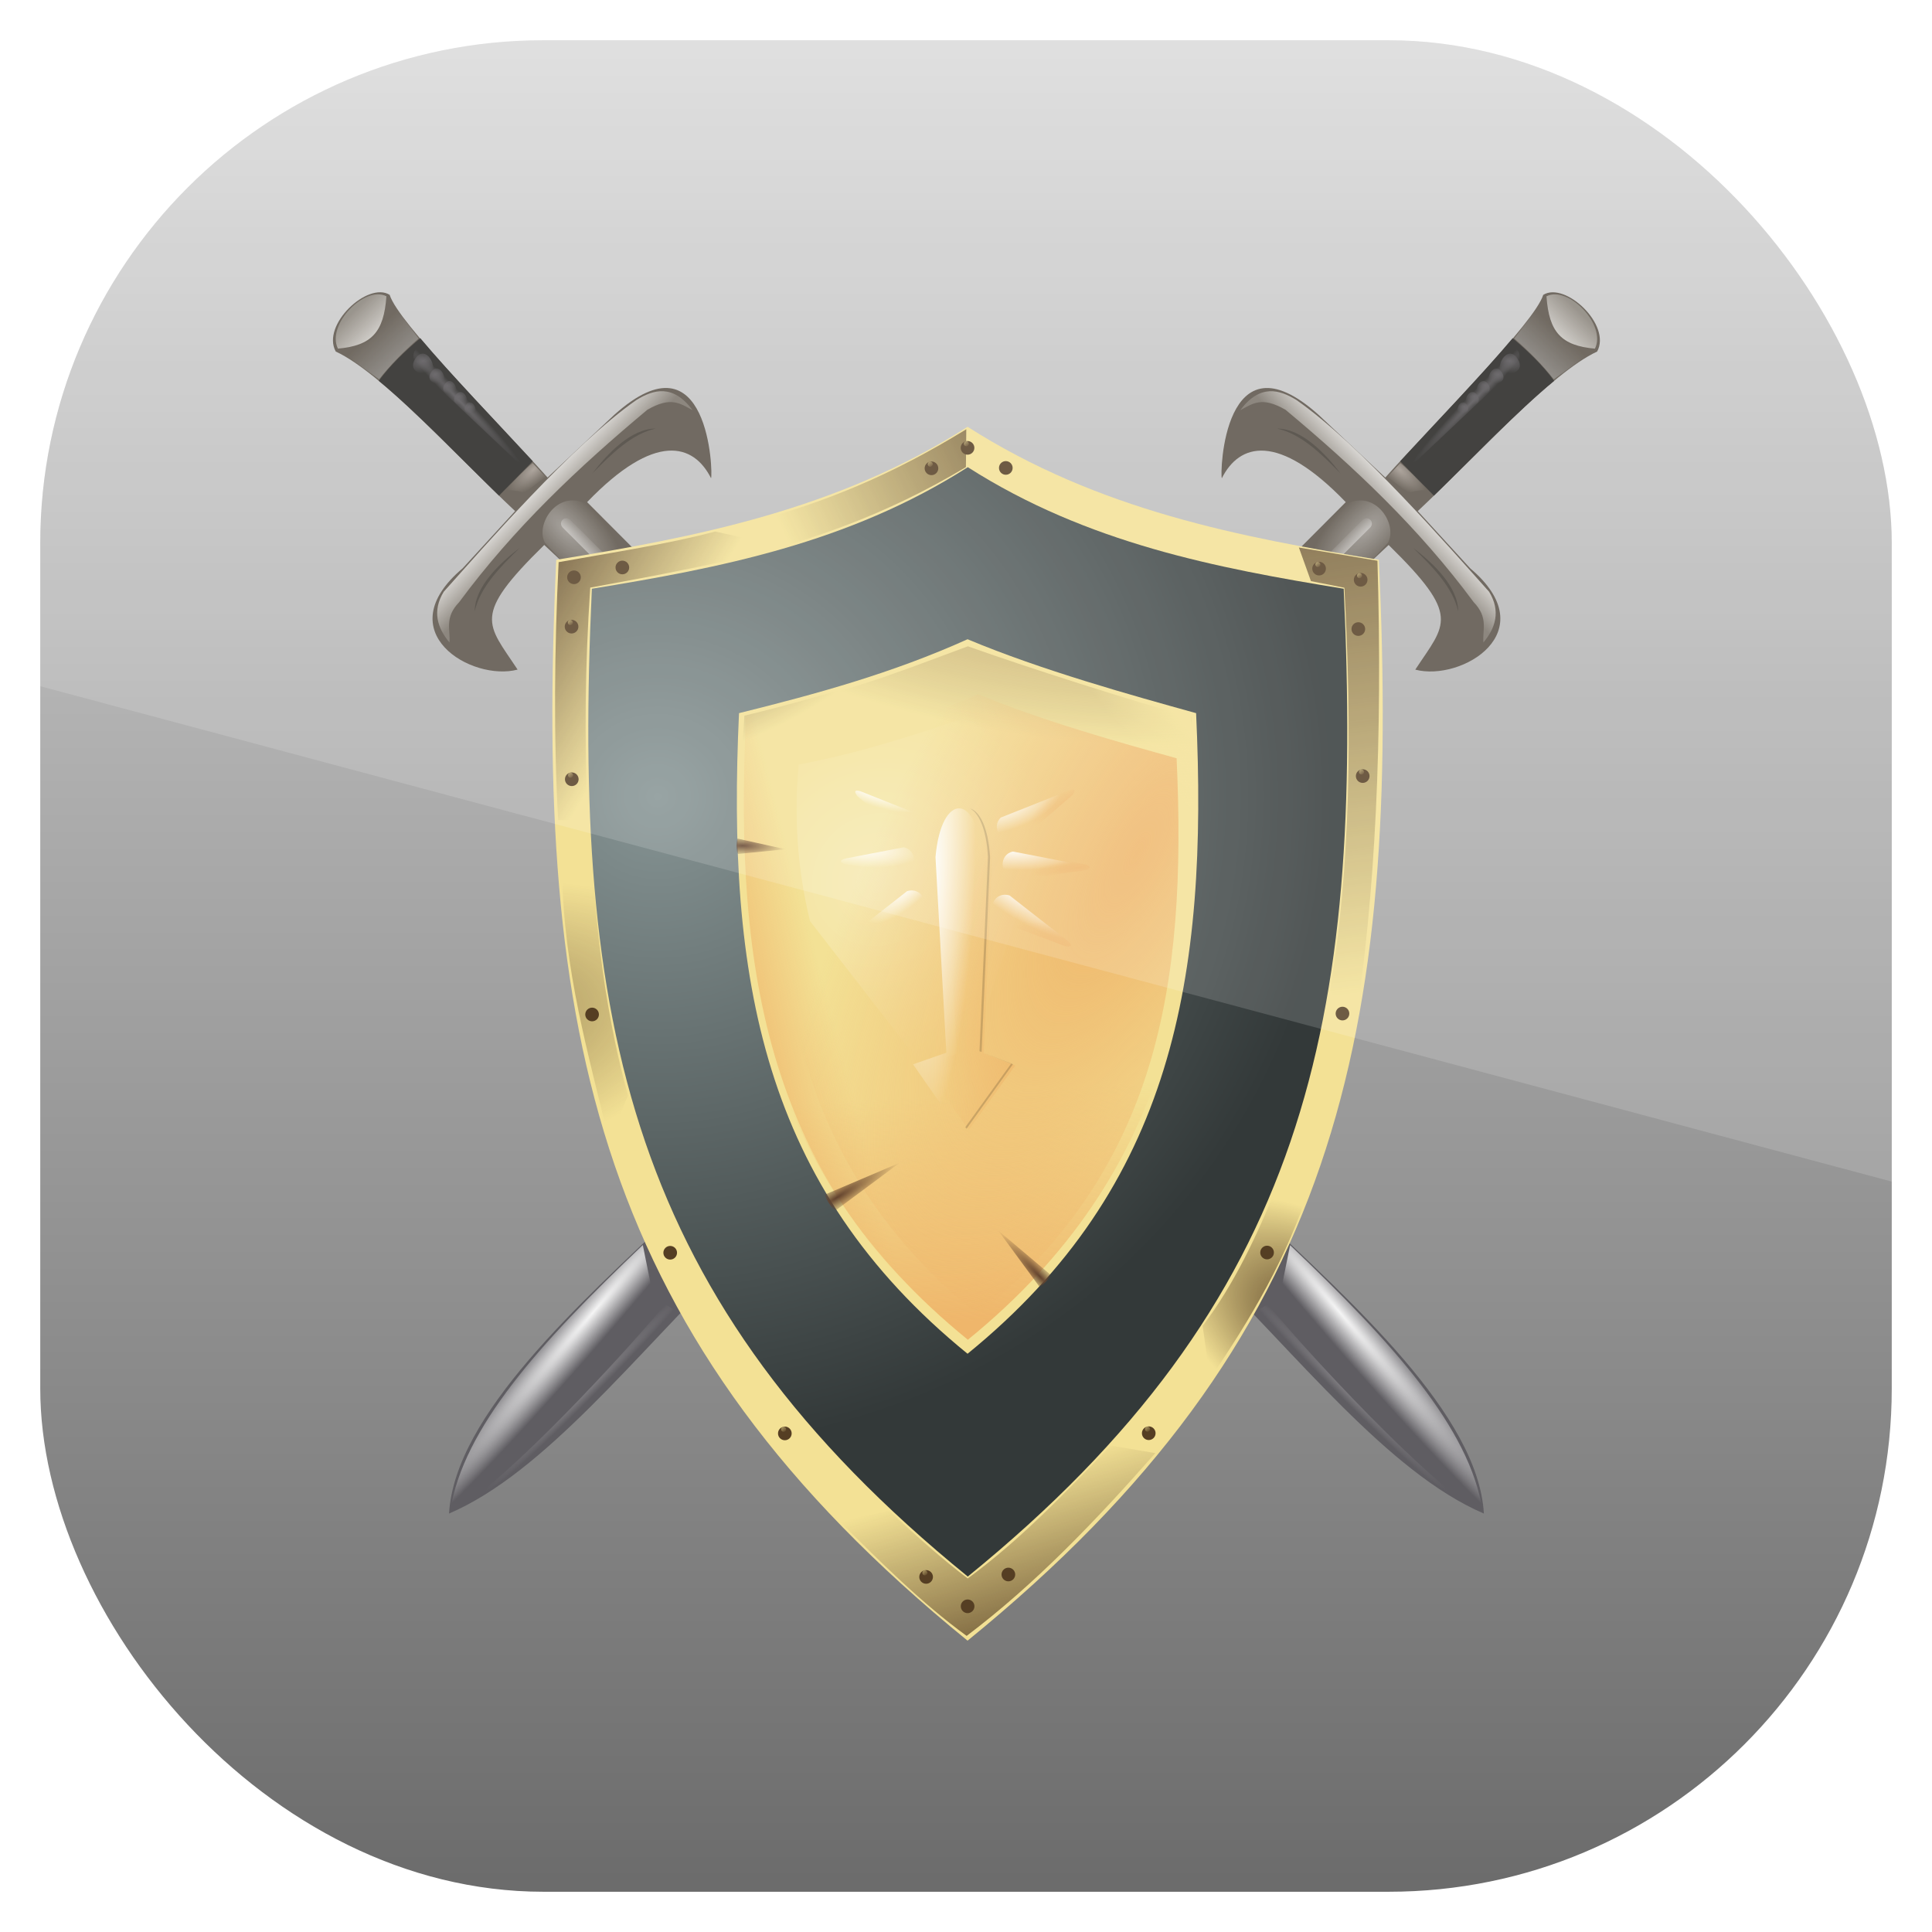 <?xml version="1.0" encoding="UTF-8" standalone="no"?>
<!-- Created with Inkscape (http://www.inkscape.org/) -->

<svg
   xmlns:dc="http://purl.org/dc/elements/1.1/"
   xmlns:cc="http://creativecommons.org/ns#"
   xmlns:rdf="http://www.w3.org/1999/02/22-rdf-syntax-ns#"
   xmlns:svg="http://www.w3.org/2000/svg"
   xmlns="http://www.w3.org/2000/svg"
   xmlns:xlink="http://www.w3.org/1999/xlink"
   xmlns:sodipodi="http://sodipodi.sourceforge.net/DTD/sodipodi-0.dtd"
   xmlns:inkscape="http://www.inkscape.org/namespaces/inkscape"
   id="svg11037"
   height="96"
   width="96"
   version="1.1"
   inkscape:version="0.48.5 r10040"
   sodipodi:docname="wesnoth-1.8.svg">
  <sodipodi:namedview
     pagecolor="#ffffff"
     bordercolor="#666666"
     borderopacity="1"
     objecttolerance="10"
     gridtolerance="10"
     guidetolerance="10"
     inkscape:pageopacity="0"
     inkscape:pageshadow="2"
     inkscape:window-width="640"
     inkscape:window-height="480"
     id="namedview71916" />
  <defs
     id="defs11039">
    <clipPath
       id="clipPath3009"
       clipPathUnits="userSpaceOnUse">
      <path
         id="path3011"
         style="opacity:.15;fill:#fff"
         d="m-2 956.36h-96v33.562l96 25.687v-59.25z" />
    </clipPath>
    <linearGradient
       id="linearGradient3479"
       y2="5.988"
       gradientUnits="userSpaceOnUse"
       y1="90"
       gradientTransform="matrix(1.143 0 0 1.143 -6.857 949.51)"
       x2="48"
       x1="48">
      <stop
         id="stop3690"
         style="stop-color:#696969"
         offset="0" />
      <stop
         id="stop3692"
         style="stop-color:#dcdcdc"
         offset="1" />
    </linearGradient>
    <clipPath
       id="clipPath3018"
       clipPathUnits="userSpaceOnUse">
      <rect
         id="rect3020"
         style="opacity:.6"
         rx="25"
         ry="25"
         height="92"
         width="92"
         y="958.36"
         x="2" />
    </clipPath>
    <radialGradient
       id="radialGradient3977"
       xlink:href="#linearGradient22947"
       gradientUnits="userSpaceOnUse"
       cy="458.35"
       cx="-494.94"
       gradientTransform="matrix(-1.155 1.155 .509 .509 -650.58 382.44)"
       r="6.133" />
    <linearGradient
       id="linearGradient22947">
      <stop
         id="stop22949"
         style="stop-color:#fff"
         offset="0" />
      <stop
         id="stop22951"
         style="stop-color:#fff;stop-opacity:0"
         offset="1" />
    </linearGradient>
    <linearGradient
       id="linearGradient3979"
       y2="459.76"
       xlink:href="#linearGradient22947"
       gradientUnits="userSpaceOnUse"
       x2="-491.04"
       gradientTransform="matrix(-1 0 0 1 -340.49 -414.36)"
       y1="463.23"
       x1="-494.18" />
    <linearGradient
       id="linearGradient3981"
       y2="429.21"
       xlink:href="#linearGradient22800"
       gradientUnits="userSpaceOnUse"
       x2="-522.72"
       gradientTransform="matrix(-1 0 0 1 -339.81 -413.65)"
       y1="434.79"
       x1="-517.19" />
    <linearGradient
       id="linearGradient22800">
      <stop
         id="stop22802"
         style="stop-color:#fff"
         offset="0" />
      <stop
         id="stop22804"
         style="stop-color:#f7f5ef;stop-opacity:0.3"
         offset="1" />
    </linearGradient>
    <linearGradient
       id="linearGradient3983"
       y2="456.89"
       xlink:href="#linearGradient22819"
       gradientUnits="userSpaceOnUse"
       x2="-495.95"
       gradientTransform="matrix(-1 0 0 1 -340.49 -414.36)"
       y1="452.21"
       x1="-500.72" />
    <linearGradient
       id="linearGradient22819">
      <stop
         id="stop22821"
         style="stop-color:#fff"
         offset="0" />
      <stop
         id="stop22823"
         style="stop-color:#f7f5ef;stop-opacity:.208"
         offset="1" />
    </linearGradient>
    <radialGradient
       id="radialGradient3985"
       xlink:href="#linearGradient23011"
       gradientUnits="userSpaceOnUse"
       cy="434.55"
       cx="-513.66"
       gradientTransform="matrix(-.294 1.468 2.301 .462 -977.67 575.07)"
       r="1.079" />
    <linearGradient
       id="linearGradient23011">
      <stop
         id="stop23013"
         style="stop-color:#545154"
         offset="0" />
      <stop
         id="stop23015"
         style="stop-color:#545154;stop-opacity:0"
         offset="1" />
    </linearGradient>
    <radialGradient
       id="radialGradient3987"
       xlink:href="#linearGradient23011"
       gradientUnits="userSpaceOnUse"
       cy="434.55"
       cx="-513.66"
       gradientTransform="matrix(-.219 1.093 1.714 .344 -685.62 435.51)"
       r="1.079" />
    <radialGradient
       id="radialGradient3989"
       xlink:href="#linearGradient23011"
       gradientUnits="userSpaceOnUse"
       cy="434.55"
       cx="-513.66"
       gradientTransform="matrix(-.193 .96 1.505 .302 -583.04 386.95)"
       r="1.079" />
    <radialGradient
       id="radialGradient3991"
       xlink:href="#linearGradient23011"
       gradientUnits="userSpaceOnUse"
       cy="434.55"
       cx="-513.66"
       gradientTransform="matrix(-.193 .96 1.505 .302 -584.49 388.41)"
       r="1.079" />
    <radialGradient
       id="radialGradient3993"
       xlink:href="#linearGradient23011"
       gradientUnits="userSpaceOnUse"
       cy="434.55"
       cx="-513.66"
       gradientTransform="matrix(-.161 .803 1.259 .253 -462.5 330.43)"
       r="1.079" />
    <radialGradient
       id="radialGradient3995"
       xlink:href="#linearGradient23011"
       gradientUnits="userSpaceOnUse"
       cy="443.37"
       cx="-508.46"
       gradientTransform="matrix(1.089 -1.135 -.084 -.081 759.45 -514.19)"
       r="7.446" />
    <radialGradient
       id="radialGradient3997"
       xlink:href="#linearGradient23057"
       gradientUnits="userSpaceOnUse"
       cy="452.04"
       cx="-499.97"
       gradientTransform="matrix(1.526 1.376 .587 -.651 656.26 1018.4)"
       r="2.177" />
    <linearGradient
       id="linearGradient23057">
      <stop
         id="stop23059"
         style="stop-color:#a0968d"
         offset="0" />
      <stop
         id="stop23061"
         style="stop-color:#a0968d;stop-opacity:0"
         offset="1" />
    </linearGradient>
    <linearGradient
       id="linearGradient3999"
       y2="431.43"
       xlink:href="#linearGradient23068"
       gradientUnits="userSpaceOnUse"
       x2="-519.55"
       gradientTransform="matrix(-1 0 0 1 -339.81 -413.65)"
       y1="436.25"
       x1="-515.19" />
    <linearGradient
       id="linearGradient23068">
      <stop
         id="stop23070"
         style="stop-color:#898682"
         offset="0" />
      <stop
         id="stop23072"
         style="stop-color:#898682;stop-opacity:0"
         offset="1" />
    </linearGradient>
    <radialGradient
       id="radialGradient4001"
       xlink:href="#linearGradient23335"
       gradientUnits="userSpaceOnUse"
       cy="566.19"
       cx="-501.28"
       gradientTransform="matrix(2.313 2.695 .207 -.177 1193 1599)"
       r="12.25" />
    <linearGradient
       id="linearGradient23335">
      <stop
         id="stop23337"
         style="stop-color:#f5f5f5"
         offset="0" />
      <stop
         id="stop23339"
         style="stop-color:#f5f5f5;stop-opacity:0"
         offset="1" />
    </linearGradient>
    <radialGradient
       id="radialGradient4003"
       xlink:href="#linearGradient23346"
       gradientUnits="userSpaceOnUse"
       cy="567.97"
       cx="-483.87"
       gradientTransform="matrix(1.016 1.018 .057 -.057 610.81 683.16)"
       r="13.266" />
    <linearGradient
       id="linearGradient23346">
      <stop
         id="stop23348"
         style="stop-color:#7e7c80"
         offset="0" />
      <stop
         id="stop23350"
         style="stop-color:#7e7c80;stop-opacity:0"
         offset="1" />
    </linearGradient>
    <radialGradient
       id="radialGradient4005"
       xlink:href="#linearGradient22947"
       gradientUnits="userSpaceOnUse"
       cy="458.35"
       cx="-494.94"
       gradientTransform="matrix(1.155 1.155 -.509 .509 853.14 382.44)"
       r="6.133" />
    <linearGradient
       id="linearGradient4007"
       y2="459.76"
       xlink:href="#linearGradient22947"
       gradientUnits="userSpaceOnUse"
       x2="-491.04"
       gradientTransform="translate(543.06 -414.36)"
       y1="463.23"
       x1="-494.18" />
    <radialGradient
       id="radialGradient5220"
       gradientUnits="userSpaceOnUse"
       cy="88.899"
       cx="60.352"
       gradientTransform="matrix(1.782 0 0 1.722 -47.195 -73.603)"
       r="50.282">
      <stop
         id="stop5216"
         style="stop-color:#869494"
         offset="0" />
      <stop
         id="stop5218"
         style="stop-color:#333939"
         offset="1" />
    </radialGradient>
    <linearGradient
       id="linearGradient4009"
       y2="429.21"
       xlink:href="#linearGradient22800"
       gradientUnits="userSpaceOnUse"
       x2="-522.72"
       gradientTransform="translate(542.38 -413.66)"
       y1="434.79"
       x1="-517.19" />
    <linearGradient
       id="linearGradient4011"
       y2="456.89"
       xlink:href="#linearGradient22819"
       gradientUnits="userSpaceOnUse"
       x2="-495.95"
       gradientTransform="translate(543.06 -414.36)"
       y1="452.21"
       x1="-500.72" />
    <linearGradient
       id="linearGradient4013"
       y2="471.12"
       gradientUnits="userSpaceOnUse"
       x2="-478.53"
       gradientTransform="translate(543.06 -414.36)"
       y1="458.74"
       x1="-498.86">
      <stop
         id="stop22876"
         style="stop-color:#553e23"
         offset="0" />
      <stop
         id="stop22878"
         style="stop-color:#553e23;stop-opacity:0"
         offset="1" />
    </linearGradient>
    <linearGradient
       id="linearGradient4015"
       y2="457.86"
       gradientUnits="userSpaceOnUse"
       x2="-466.5"
       gradientTransform="translate(543.06 -414.36)"
       y1="439.61"
       x1="-428.5">
      <stop
         id="stop22884"
         style="stop-color:#553e23"
         offset="0" />
      <stop
         id="stop22886"
         style="stop-color:#553e23;stop-opacity:0"
         offset="1" />
    </linearGradient>
    <linearGradient
       id="linearGradient4017"
       y2="520.09"
       gradientUnits="userSpaceOnUse"
       x2="-390.85"
       gradientTransform="translate(543.06 -414.36)"
       y1="439.83"
       x1="-400.22">
      <stop
         id="stop22892"
         style="stop-color:#553e23"
         offset="0" />
      <stop
         id="stop22894"
         style="stop-color:#553e23;stop-opacity:0"
         offset="1" />
    </linearGradient>
    <linearGradient
       id="linearGradient4019"
       y2="584.34"
       gradientUnits="userSpaceOnUse"
       x2="-439.57"
       gradientTransform="translate(543.06 -414.36)"
       y1="611.03"
       x1="-431.56">
      <stop
         id="stop22900"
         style="stop-color:#553e23"
         offset="0" />
      <stop
         id="stop22902"
         style="stop-color:#553e23;stop-opacity:0"
         offset="1" />
    </linearGradient>
    <radialGradient
       id="radialGradient4021"
       gradientUnits="userSpaceOnUse"
       cy="506.87"
       cx="-450.86"
       gradientTransform="matrix(-.164 1.217 -2.401 -.324 1257.5 748.31)"
       r="29.616">
      <stop
         id="stop23364"
         style="stop-color:#efb66b"
         offset="0" />
      <stop
         id="stop23366"
         style="stop-color:#553e23;stop-opacity:0"
         offset="1" />
    </radialGradient>
    <radialGradient
       id="radialGradient4023"
       gradientUnits="userSpaceOnUse"
       cy="564.1"
       cx="-404.69"
       gradientTransform="matrix(1.094 -1.528 2.615 1.873 -884.09 -1525)"
       r="7.16">
      <stop
         id="stop22911"
         style="stop-color:#553e23"
         offset="0" />
      <stop
         id="stop22913"
         style="stop-color:#553e23;stop-opacity:0"
         offset="1" />
    </radialGradient>
    <radialGradient
       id="radialGradient4025"
       gradientUnits="userSpaceOnUse"
       cy="521.73"
       cx="-498.91"
       gradientTransform="matrix(7.768 -1.623 .863 4.128 3460.2 -2853.5)"
       r="4.312">
      <stop
         id="stop22930"
         style="stop-color:#553e23;stop-opacity:.552"
         offset="0" />
      <stop
         id="stop22932"
         style="stop-color:#553e23;stop-opacity:0"
         offset="1" />
    </radialGradient>
    <radialGradient
       id="radialGradient4027"
       xlink:href="#linearGradient23011"
       gradientUnits="userSpaceOnUse"
       cy="434.55"
       cx="-513.66"
       gradientTransform="matrix(.294 1.468 -2.301 .462 1180.2 575.06)"
       r="1.079" />
    <radialGradient
       id="radialGradient4029"
       xlink:href="#linearGradient23011"
       gradientUnits="userSpaceOnUse"
       cy="434.55"
       cx="-513.66"
       gradientTransform="matrix(.219 1.093 -1.714 .344 888.19 435.51)"
       r="1.079" />
    <radialGradient
       id="radialGradient4031"
       xlink:href="#linearGradient23011"
       gradientUnits="userSpaceOnUse"
       cy="434.55"
       cx="-513.66"
       gradientTransform="matrix(.193 .96 -1.505 .302 785.61 386.95)"
       r="1.079" />
    <radialGradient
       id="radialGradient4033"
       xlink:href="#linearGradient23011"
       gradientUnits="userSpaceOnUse"
       cy="434.55"
       cx="-513.66"
       gradientTransform="matrix(.193 .96 -1.505 .302 787.06 388.41)"
       r="1.079" />
    <radialGradient
       id="radialGradient4035"
       xlink:href="#linearGradient23011"
       gradientUnits="userSpaceOnUse"
       cy="434.55"
       cx="-513.66"
       gradientTransform="matrix(.161 .803 -1.259 .253 665.07 330.43)"
       r="1.079" />
    <radialGradient
       id="radialGradient4037"
       xlink:href="#linearGradient23011"
       gradientUnits="userSpaceOnUse"
       cy="443.37"
       cx="-508.46"
       gradientTransform="matrix(-1.089 -1.135 .084 -.081 -556.89 -514.19)"
       r="7.446" />
    <radialGradient
       id="radialGradient4039"
       xlink:href="#linearGradient23057"
       gradientUnits="userSpaceOnUse"
       cy="452.04"
       cx="-499.97"
       gradientTransform="matrix(-1.526 1.376 -.587 -.651 -453.7 1018.4)"
       r="2.177" />
    <linearGradient
       id="linearGradient4041"
       y2="431.43"
       xlink:href="#linearGradient23068"
       gradientUnits="userSpaceOnUse"
       x2="-519.55"
       gradientTransform="translate(542.38 -413.66)"
       y1="436.25"
       x1="-515.19" />
    <linearGradient
       id="linearGradient4043"
       y2="447.13"
       xlink:href="#linearGradient23186"
       gradientUnits="userSpaceOnUse"
       x2="-438.94"
       y1="446.14"
       x1="-439.7" />
    <linearGradient
       id="linearGradient23186">
      <stop
         id="stop23188"
         style="stop-color:#f3e195"
         offset="0" />
      <stop
         id="stop23190"
         style="stop-color:#f3e195;stop-opacity:0"
         offset="1" />
    </linearGradient>
    <radialGradient
       id="radialGradient4084"
       xlink:href="#linearGradient23335"
       gradientUnits="userSpaceOnUse"
       cy="566.19"
       cx="-501.28"
       gradientTransform="matrix(-2.313 2.695 -.207 -.177 -990.44 1599)"
       r="12.25" />
    <radialGradient
       id="radialGradient4086"
       xlink:href="#linearGradient23346"
       gradientUnits="userSpaceOnUse"
       cy="567.97"
       cx="-483.87"
       gradientTransform="matrix(-1.016 1.018 -.057 -.057 -408.24 683.15)"
       r="13.266" />
    <linearGradient
       id="linearGradient4088"
       y2="487.54"
       gradientUnits="userSpaceOnUse"
       x2="-418.93"
       gradientTransform="translate(543.06 -414.36)"
       y1="483.24"
       x1="-413.75">
      <stop
         id="stop23383"
         style="stop-color:#f3e195"
         offset="0" />
      <stop
         id="stop23385"
         style="stop-color:#f3e195;stop-opacity:0"
         offset="1" />
    </linearGradient>
    <linearGradient
       id="linearGradient4090"
       y2="533.36"
       xlink:href="#linearGradient23397"
       gradientUnits="userSpaceOnUse"
       x2="-443.5"
       gradientTransform="translate(543.06 -414.36)"
       y1="563.36"
       x1="-441.59" />
    <linearGradient
       id="linearGradient23397">
      <stop
         id="stop23399"
         style="stop-color:#efb66b"
         offset="0" />
      <stop
         id="stop23401"
         style="stop-color:#efb66b;stop-opacity:0"
         offset="1" />
    </linearGradient>
    <linearGradient
       id="linearGradient4092"
       y2="521.23"
       xlink:href="#linearGradient23397"
       gradientUnits="userSpaceOnUse"
       x2="-460.15"
       gradientTransform="matrix(.974 0 0 .974 531.66 -399.37)"
       y1="524.77"
       x1="-473.76" />
    <radialGradient
       id="radialGradient4094"
       gradientUnits="userSpaceOnUse"
       cy="507.27"
       cx="-453.5"
       gradientTransform="matrix(1.653 1.492 -1.577 1.747 1639.2 -119.08)"
       r="10.888">
      <stop
         id="stop23518"
         style="stop-color:#fff"
         offset="0" />
      <stop
         id="stop23520"
         style="stop-color:#fff;stop-opacity:0"
         offset="1" />
    </radialGradient>
    <filter
       id="filter23512"
       color-interpolation-filters="sRGB"
       width="1.313"
       y="-.067"
       x="-.157"
       height="1.133">
      <feGaussianBlur
         id="feGaussianBlur23514"
         stdDeviation="1.422" />
    </filter>
    <radialGradient
       id="radialGradient4096"
       gradientUnits="userSpaceOnUse"
       cy="516.51"
       cx="-430.89"
       gradientTransform="matrix(-1.065 -.576 1.523 -2.819 -1121.7 1294.9)"
       r="26.57">
      <stop
         id="stop23588"
         style="stop-color:#efb66b"
         offset="0" />
      <stop
         id="stop23590"
         style="stop-color:#efb66b;stop-opacity:0"
         offset="1" />
    </radialGradient>
    <filter
       id="filter23582"
       color-interpolation-filters="sRGB">
      <feGaussianBlur
         id="feGaussianBlur23584"
         stdDeviation="1.899" />
    </filter>
    <radialGradient
       id="radialGradient4098"
       gradientUnits="userSpaceOnUse"
       cy="515.61"
       cx="-448.74"
       gradientTransform="matrix(-.177 5.582 -.964 -.031 514.19 2610.3)"
       r="6.077">
      <stop
         id="stop23614"
         style="stop-color:#fff"
         offset="0" />
      <stop
         id="stop23616"
         style="stop-color:#fff;stop-opacity:0"
         offset="1" />
    </radialGradient>
    <radialGradient
       id="radialGradient4100"
       xlink:href="#linearGradient22947"
       gradientUnits="userSpaceOnUse"
       cy="498.85"
       cx="-435.95"
       gradientTransform="matrix(.232 0.759 -1.754 .535 1082.4 144.61)"
       r="4.282" />
    <radialGradient
       id="radialGradient4102"
       xlink:href="#linearGradient22947"
       gradientUnits="userSpaceOnUse"
       cy="502.68"
       cx="-439.76"
       gradientTransform="matrix(-.029 .576 -2.068 -.105 1133.7 392.47)"
       r="4.847" />
    <radialGradient
       id="radialGradient4104"
       xlink:href="#linearGradient22947"
       gradientUnits="userSpaceOnUse"
       cy="508.88"
       cx="-443.24"
       gradientTransform="matrix(-.372 .552 -2.044 -1.376 982.45 1036.5)"
       r="4.731" />
    <radialGradient
       id="radialGradient4106"
       gradientUnits="userSpaceOnUse"
       cy="521.95"
       cx="-414.29"
       gradientTransform="matrix(-.071 -8.186 2.475 -.021 -1208.3 -3254.9)"
       r="6.077">
      <stop
         id="stop23664"
         style="stop-color:#efb66b"
         offset="0" />
      <stop
         id="stop23666"
         style="stop-color:#efb66b;stop-opacity:0"
         offset="1" />
    </radialGradient>
    <radialGradient
       id="radialGradient4108"
       gradientUnits="userSpaceOnUse"
       cy="493.93"
       cx="-393.68"
       gradientTransform="matrix(-.198 -.434 1.389 -.633 -648.2 221.94)"
       r="4.282">
      <stop
         id="stop23700"
         style="stop-color:#efb66b"
         offset="0" />
      <stop
         id="stop23702"
         style="stop-color:#efb66b;stop-opacity:0"
         offset="1" />
    </radialGradient>
    <radialGradient
       id="radialGradient4110"
       gradientUnits="userSpaceOnUse"
       cy="506.21"
       cx="-392.23"
       gradientTransform="matrix(-.027 -.226 1.331 -.156 -568.11 79.205)"
       r="4.847">
      <stop
         id="stop23692"
         style="stop-color:#efb66b"
         offset="0" />
      <stop
         id="stop23694"
         style="stop-color:#efb66b;stop-opacity:0"
         offset="1" />
    </radialGradient>
    <radialGradient
       id="radialGradient4112"
       gradientUnits="userSpaceOnUse"
       cy="507.41"
       cx="-399.51"
       gradientTransform="matrix(.156 -.507 1.417 .437 -542.94 -325.1)"
       r="4.731">
      <stop
         id="stop23684"
         style="stop-color:#efb66b"
         offset="0" />
      <stop
         id="stop23686"
         style="stop-color:#efb66b;stop-opacity:0"
         offset="1" />
    </radialGradient>
    <radialGradient
       id="radialGradient4114"
       xlink:href="#linearGradient22947"
       gradientUnits="userSpaceOnUse"
       cy="498.5"
       cx="-435.77"
       gradientTransform="matrix(1.58 .546 .137 -.396 708.69 514.08)"
       r="4.282" />
    <radialGradient
       id="radialGradient4116"
       xlink:href="#linearGradient22947"
       gradientUnits="userSpaceOnUse"
       cy="500.1"
       cx="-441.26"
       gradientTransform="matrix(1.641 .135 .043 -.522 789.86 406.93)"
       r="4.847" />
    <radialGradient
       id="radialGradient4118"
       xlink:href="#linearGradient22947"
       gradientUnits="userSpaceOnUse"
       cy="508.88"
       cx="-443.24"
       gradientTransform="matrix(.352 .4 1.116 -.981 -318.49 767.83)"
       r="4.731" />
    <radialGradient
       id="radialGradient4120"
       xlink:href="#linearGradient23709"
       gradientUnits="userSpaceOnUse"
       cy="530.12"
       cx="-520.44"
       gradientTransform="matrix(1.438 .031 -.387 18.024 520.18 -8982.6)"
       r="1.086" />
    <linearGradient
       id="linearGradient23709">
      <stop
         id="stop23711"
         style="stop-color:#63432e"
         offset="0" />
      <stop
         id="stop23713"
         style="stop-color:#63432e;stop-opacity:0"
         offset="1" />
    </linearGradient>
    <filter
       id="filter23829"
       color-interpolation-filters="sRGB">
      <feGaussianBlur
         id="feGaussianBlur23831"
         stdDeviation="0.073" />
    </filter>
    <filter
       id="filter23876"
       color-interpolation-filters="sRGB">
      <feGaussianBlur
         id="feGaussianBlur23878"
         stdDeviation="0.228" />
    </filter>
    <radialGradient
       id="radialGradient4130"
       gradientUnits="userSpaceOnUse"
       cy="482.49"
       cx="-481.88"
       gradientTransform="matrix(.347 .907 -2.334 .893 1360.9 69.121)"
       r="10.474">
      <stop
         id="stop23885"
         style="stop-color:#553e23"
         offset="0" />
      <stop
         id="stop23887"
         style="stop-color:#553e23;stop-opacity:0"
         offset="1" />
    </radialGradient>
  </defs>
  <g
     id="layer1"
     transform="translate(0 -956.36)">
    <rect
       id="rect2419"
       style="fill:url(#linearGradient3479)"
       clip-path="url(#clipPath3018)"
       rx="6.857"
       ry="6.857"
       height="96"
       width="96"
       y="956.36"
       x="0" />
    <g
       id="g3751"
       transform="matrix(.375 0 0 .375 10.041 966.13)">
      <g
         id="g3753">
        <path
           id="path3755"
           d="m147.94 28.911c-12.598-11.301-13.085 7.939-12.816 8.404 2.302-4.568 7.39-6.206 16.42 3.168l-7.67 7.697 6.099 4.773 7.252-6.793c9.675 9.484 7.569 10.372 3.531 16.516 6.084 1.616 17.265-4.987 7.286-13.416l-6.958-7.589c7.864-7.364 17.592-18.262 23.768-21.142 1.937-3.536-4.263-9.321-7.143-7.51-1.174 3.719-13.665 16.135-20.927 24.203l-8.842-8.311z"
           style="fill:#585046" />
        <path
           id="path3757"
           d="m151.77 40.65-6.578 6.19 7.149 4.196 4.791-5.164c1.32-2.371-1.542-7.001-5.362-5.222z"
           style="opacity:.369;fill:url(#radialGradient3977)" />
        <path
           id="path3759"
           d="m140.22 135-7.625 6.25c12.328 11.966 24.567 27.826 37.25 33.25-0.774-13.167-17.533-27.958-29.625-39.5z"
           style="fill-opacity:.941;fill:#5d5b60" />
        <path
           id="path3761"
           d="m153.8 42.81-5.045 5.045 1.009 1.009 5.045-5.045c0.591-0.71-0.275-1.581-1.009-1.009z"
           style="fill:url(#linearGradient3979)" />
        <path
           id="path3763"
           d="m173.66 18.753c2.016 1.719 3.938 3.524 5.5 5.656-4.933 4.066-10.701 10.14-15.938 15.219l-4.469-4.562c4.84-5.248 10.927-11.58 14.906-16.312z"
           style="fill:#22211f" />
        <path
           id="path3765"
           d="m178.14 13.209c0.338 4.8 1.989 6.533 6.422 6.938 1.577-3.174-3.581-8.422-6.422-6.938z"
           style="fill:url(#linearGradient3981)" />
        <path
           id="path3767"
           d="m145.02 26.96c-2.282-1.408-4.85-2.155-7.46 1.345 1.614-0.846 2.811-1.903 6.007-0.054 9.083 7.586 17.646 15.634 24.938 25.5 1.956 2.033 1.144 3.603 1.276 5.332 1.596-1.905 2.327-4.154 0.758-6.725-5.234-5.823-16.984-19.436-25.52-25.398z"
           style="fill:url(#linearGradient3983)" />
        <path
           id="path3769"
           d="m142.46 30.736c3.237 0.004 6.362 3.272 8.393 5.946-2.641-2.701-5.258-5.242-8.393-5.946z"
           style="opacity:.252" />
        <path
           id="path3771"
           d="m166.44 54.954c-0.004-3.237-3.272-6.362-5.946-8.393 2.701 2.641 5.242 5.258 5.946 8.393z"
           style="opacity:.252" />
        <path
           id="path3773"
           d="m174.5 21.824c-1.158-2.459-3.204 0.083-2.377 1.921 0.912-0.146 2.999-0.325 2.377-1.921z"
           style="fill:url(#radialGradient3985)" />
        <path
           id="path3775"
           d="m172.36 23.529c-0.862-1.831-2.386 0.062-1.77 1.431 0.679-0.109 2.233-0.242 1.77-1.431z"
           style="fill:url(#radialGradient3987)" />
        <path
           id="path3777"
           d="m170.55 25.093c-0.757-1.608-2.096 0.054-1.555 1.257 0.597-0.096 1.962-0.213 1.555-1.257z"
           style="fill:url(#radialGradient3989)" />
        <path
           id="path3779"
           d="m169.1 26.552c-0.757-1.608-2.096 0.054-1.555 1.257 0.597-0.096 1.962-0.213 1.555-1.257z"
           style="fill:url(#radialGradient3991)" />
        <path
           id="path3781"
           d="m167.72 27.813c-0.633-1.345-1.753 0.046-1.3 1.051 0.499-0.08 1.641-0.178 1.3-1.051z"
           style="fill:url(#radialGradient3993)" />
        <path
           id="path3783"
           d="m174.22 22.49c1.032-2.025-0.427-3.123-1.375-2.062-4.36 4.949-7.565 8.796-12.984 14.234-0.513 0.589 0.144 1.046 1.242 0.195l13.117-12.367z"
           style="fill:url(#radialGradient3995)" />
        <path
           id="path3785"
           d="m162.37 38.949c-0.737-0.952-2.985-3.201-3.602-3.646l-1.746 1.878c0.499 0.296 2.017 1.416 2.718 2.143 0.982-0.395 1.854-0.452 2.63-0.376z"
           style="fill:url(#radialGradient3997)" />
        <path
           id="path3787"
           d="m184.35 20.41c-4.897-0.782-6.001-2.485-6.298-7.093l-4.176 5.48c2.022 1.765 3.798 3.565 5.237 5.414l5.237-3.801z"
           style="fill:url(#linearGradient3999)" />
        <path
           id="path3789"
           d="m144.17 138.93-1.103 5.463 26.601 29.673c-1.74-10.87-11.66-21.96-25.5-35.13z"
           style="fill:url(#radialGradient4001)" />
        <path
           id="path3791"
           d="m141.26 146.75-1.781 1.047c8.84 8.023 19.632 21.071 26.531 24.203-9.149-7.218-23.265-23.126-24.75-25.25z"
           style="fill:url(#radialGradient4003)" />
        <path
           id="path3793"
           d="m54.624 28.907c12.598-11.301 13.085 7.939 12.816 8.404-2.302-4.568-7.39-6.206-16.42 3.168l7.67 7.697-6.099 4.773-7.252-6.793c-9.675 9.484-7.569 10.372-3.531 16.516-6.084 1.616-17.265-4.987-7.286-13.416l6.958-7.589c-7.864-7.364-17.592-18.262-23.768-21.142-1.937-3.536 4.263-9.321 7.143-7.51 1.174 3.719 13.665 16.135 20.927 24.203l8.842-8.311z"
           style="fill:#585046" />
        <path
           id="path3795"
           d="m50.799 40.647 6.578 6.19-7.149 4.196-4.791-5.164c-1.32-2.371 1.542-7.001 5.362-5.222z"
           style="opacity:.369;fill:url(#radialGradient4005)" />
        <path
           id="path3797"
           d="m62.35 135 7.625 6.25c-12.328 11.966-24.567 27.826-37.25 33.25 0.774-13.167 17.533-27.958 29.625-39.5z"
           style="fill-opacity:.941;fill:#5d5b60" />
        <path
           id="path3799"
           d="m48.763 42.806 5.045 5.045-1.009 1.009-5.045-5.045c-0.591-0.71 0.275-1.581 1.009-1.009z"
           style="fill:url(#linearGradient4007)" />
        <path
           id="path3801"
           d="m101.43 30.498c-17.341 11.07-36.147 14.631-54.5 17.625-2.914 62.877 5.373 103.27 54.5 143.22 49.127-39.948 57.414-80.341 54.5-143.22-18.353-2.994-37.159-6.554-54.5-17.625z"
           style="fill:#f3e195" />
        <path
           id="path3803"
           d="m101.46 35.851c-15.849 10.118-33.037 13.372-49.81 16.108-2.663 57.467 4.911 94.384 49.81 130.89 44.899-36.511 52.474-73.428 49.81-130.89-16.773-2.736-33.961-5.99-49.81-16.108z"
           style="fill:url(#radialGradient5220)" />
        <path
           id="path3805"
           d="m101.43 58.65c-9.901 4.472-19.997 7.246-30.283 9.793-1.619 34.938 2.986 62.686 30.283 84.883 27.297-22.197 31.902-49.945 30.283-84.883-8.533-2.367-20.547-5.704-30.283-9.793z"
           style="fill:#f3e195" />
        <path
           id="path3807"
           d="m28.91 18.749c-2.016 1.719-3.938 3.524-5.5 5.656 4.933 4.066 10.701 10.14 15.938 15.219l4.469-4.562c-4.84-5.248-10.927-11.58-14.906-16.312z"
           style="fill:#22211f" />
        <path
           id="path3809"
           d="m24.425 13.205c-0.338 4.8-1.989 6.533-6.422 6.938-1.577-3.174 3.581-8.422 6.422-6.938z"
           style="fill:url(#linearGradient4009)" />
        <path
           id="path3811"
           d="m57.543 26.957c2.282-1.408 4.85-2.155 7.46 1.345-1.614-0.846-2.811-1.903-6.007-0.054-9.083 7.586-17.646 15.634-24.938 25.5-1.956 2.033-1.144 3.603-1.276 5.332-1.596-1.905-2.327-4.154-0.758-6.725 5.234-5.823 16.984-19.436 25.52-25.398z"
           style="fill:url(#linearGradient4011)" />
        <path
           id="path3813"
           d="m47.246 48.435c7.15-1.285 14.848-2.465 20.75-4.062l9.034 2.012c-7.878 2.148-16.562 3.772-25.596 5.425-0.689 10.384-0.772 19.604-0.36 30.762l-3.89 0.05c-0.611-10.976-0.499-22.749 0.062-34.188z"
           style="fill:url(#linearGradient4013)" />
        <path
           id="path3815"
           d="m71.777 43.435c10.818-2.882 19.668-6.577 29.485-12.61l-0.048 5.017c-10.835 6.49-20.234 9.509-29.437 11.969v-4.375z"
           style="fill:url(#linearGradient4015)" />
        <path
           id="path3817"
           d="m146.93 50.948-1.597-4.453 10.409 1.753c0.698 23.292-0.226 44.205-3.062 62.313l-3.219-5.344c2.742-16.474 2.919-34.567 1.901-53.391l-4.431-0.878z"
           style="fill:url(#linearGradient4017)" />
        <path
           id="path3819"
           d="m91.058 174.15c3.531 3.282 7.028 6.412 10.394 8.95 7.26-5.326 13.162-11.652 18.981-17.607l5.875 1c-7.805 8.865-15.873 17.337-25 24.219-5.972-4.352-11.418-9.8-16.875-15.219l6.625-1.344z"
           style="fill:url(#linearGradient4019)" />
        <path
           id="path3821"
           d="m79.196 66.832c8.092-1.748 15.076-4.605 22.274-7.248 7.572 2.699 22.038 7.359 29.61 9.369 0 0-0.346 32.146-3.647 44.021l-55.131-37.48 6.894-8.662z"
           style="fill:url(#radialGradient4021)" />
        <path
           id="path3823"
           d="m132.58 149.65c4.144-5.49 7.25-12.019 9.988-18.915l4.331-0c-3.032 9.766-7.981 17.998-13.347 25.898l-0.972-6.983z"
           style="fill:url(#radialGradient4023)" />
        <path
           id="path3825"
           d="m47.698 89.373 4.088-0.125c0.625 10.305 2.022 20.236 4.646 29.875l-2.5 6c-2.758-11.688-6.004-22.483-6.235-35.75z"
           style="fill:url(#radialGradient4025)" />
        <path
           id="path3827"
           d="m60.109 30.732c-3.237 0.004-6.362 3.272-8.393 5.946 2.641-2.701 5.258-5.242 8.393-5.946z"
           style="opacity:.252" />
        <path
           id="path3829"
           d="m36.126 54.95c0.004-3.237 3.272-6.362 5.946-8.393-2.701 2.641-5.242 5.258-5.946 8.393z"
           style="opacity:.252" />
        <path
           id="path3831"
           d="m28.067 21.82c1.158-2.459 3.204 0.083 2.377 1.921-0.912-0.146-2.999-0.325-2.377-1.921z"
           style="fill:url(#radialGradient4027)" />
        <path
           id="path3833"
           d="m30.206 23.525c0.862-1.831 2.386 0.062 1.77 1.431-0.679-0.109-2.233-0.242-1.77-1.431z"
           style="fill:url(#radialGradient4029)" />
        <path
           id="path3835"
           d="m32.019 25.089c0.757-1.608 2.096 0.054 1.555 1.257-0.597-0.096-1.962-0.213-1.555-1.257z"
           style="fill:url(#radialGradient4031)" />
        <path
           id="path3837"
           d="m33.466 26.548c0.757-1.608 2.096 0.054 1.555 1.257-0.597-0.096-1.962-0.213-1.555-1.257z"
           style="fill:url(#radialGradient4033)" />
        <path
           id="path3839"
           d="m34.846 27.81c0.633-1.345 1.753 0.046 1.3 1.051-0.499-0.08-1.641-0.178-1.3-1.051z"
           style="fill:url(#radialGradient4035)" />
        <path
           id="path3841"
           d="m28.347 22.486c-1.032-2.025 0.427-3.123 1.375-2.062 4.36 4.949 7.565 8.796 12.984 14.234 0.513 0.589-0.144 1.046-1.242 0.195l-13.117-12.367z"
           style="fill:url(#radialGradient4037)" />
        <path
           id="path3843"
           d="m40.2 38.946c0.737-0.952 2.985-3.201 3.602-3.646l1.746 1.878c-0.499 0.296-2.017 1.416-2.718 2.143-0.982-0.395-1.854-0.452-2.63-0.376z"
           style="fill:url(#radialGradient4039)" />
        <path
           id="path3845"
           d="m18.214 20.406c4.897-0.782 6.001-2.485 6.298-7.093l4.176 5.48c-2.022 1.765-3.798 3.565-5.237 5.414l-5.237-3.801z"
           style="fill:url(#linearGradient4041)" />
        <path
           id="path3847"
           style="fill:#553e23"
           d="m-481.25 425.61c0 0.967-0.783 1.75-1.75 1.75s-1.75-0.783-1.75-1.75 0.783-1.75 1.75-1.75 1.75 0.783 1.75 1.75z"
           transform="matrix(.517 0 0 .517 351.14 -186.75)" />
        <path
           id="path3849"
           style="fill:url(#linearGradient4043)"
           d="m-438.94 446.86c0 0.147-0.119 0.266-0.266 0.266-0.147 0-0.266-0.119-0.266-0.266s0.119-0.266 0.266-0.266c0.147 0 0.266 0.119 0.266 0.266z"
           transform="matrix(1.272 0 0 1.272 659.94 -535.66)" />
        <path
           id="path3851"
           style="fill:#553e23"
           d="m-481.25 425.61c0 0.967-0.783 1.75-1.75 1.75s-1.75-0.783-1.75-1.75 0.783-1.75 1.75-1.75 1.75 0.783 1.75 1.75z"
           transform="matrix(.517 0 0 .517 356.21 -184.09)" />
        <path
           id="path3853"
           style="fill:url(#linearGradient4043)"
           d="m-438.94 446.86c0 0.147-0.119 0.266-0.266 0.266-0.147 0-0.266-0.119-0.266-0.266s0.119-0.266 0.266-0.266c0.147 0 0.266 0.119 0.266 0.266z"
           transform="matrix(1.272 0 0 1.272 665.01 -532.99)" />
        <path
           id="path3855"
           style="fill:#553e23"
           d="m-481.25 425.61c0 0.967-0.783 1.75-1.75 1.75s-1.75-0.783-1.75-1.75 0.783-1.75 1.75-1.75 1.75 0.783 1.75 1.75z"
           transform="matrix(.517 0 0 .517 346.36 -184.04)" />
        <path
           id="path3857"
           style="fill:url(#linearGradient4043)"
           d="m-438.94 446.86c0 0.147-0.119 0.266-0.266 0.266-0.147 0-0.266-0.119-0.266-0.266s0.119-0.266 0.266-0.266c0.147 0 0.266 0.119 0.266 0.266z"
           transform="matrix(1.272 0 0 1.272 655.16 -532.95)" />
        <path
           id="path3859"
           style="fill:#553e23"
           d="m-481.25 425.61c0 0.967-0.783 1.75-1.75 1.75s-1.75-0.783-1.75-1.75 0.783-1.75 1.75-1.75 1.75 0.783 1.75 1.75z"
           transform="matrix(.517 0 0 .517 305.4 -170.9)" />
        <path
           id="path3861"
           style="fill:url(#linearGradient4043)"
           d="m-438.94 446.86c0 0.147-0.119 0.266-0.266 0.266-0.147 0-0.266-0.119-0.266-0.266s0.119-0.266 0.266-0.266c0.147 0 0.266 0.119 0.266 0.266z"
           transform="matrix(1.272 0 0 1.272 614.2 -519.81)" />
        <path
           id="path3863"
           style="fill:#553e23"
           d="m-481.25 425.61c0 0.967-0.783 1.75-1.75 1.75s-1.75-0.783-1.75-1.75 0.783-1.75 1.75-1.75 1.75 0.783 1.75 1.75z"
           transform="matrix(.517 0 0 .517 298.67 -163.06)" />
        <path
           id="path3865"
           style="fill:url(#linearGradient4043)"
           d="m-438.94 446.86c0 0.147-0.119 0.266-0.266 0.266-0.147 0-0.266-0.119-0.266-0.266s0.119-0.266 0.266-0.266c0.147 0 0.266 0.119 0.266 0.266z"
           transform="matrix(1.272 0 0 1.272 607.47 -511.97)" />
        <path
           id="path3867"
           style="fill:#553e23"
           d="m-481.25 425.61c0 0.967-0.783 1.75-1.75 1.75s-1.75-0.783-1.75-1.75 0.783-1.75 1.75-1.75 1.75 0.783 1.75 1.75z"
           transform="matrix(.517 0 0 .517 298.99 -169.6)" />
        <path
           id="path3869"
           style="fill:url(#linearGradient4043)"
           d="m-438.94 446.86c0 0.147-0.119 0.266-0.266 0.266-0.147 0-0.266-0.119-0.266-0.266s0.119-0.266 0.266-0.266c0.147 0 0.266 0.119 0.266 0.266z"
           transform="matrix(1.272 0 0 1.272 607.79 -518.51)" />
        <path
           id="path3871"
           style="fill:#553e23"
           d="m-481.25 425.61c0 0.967-0.783 1.75-1.75 1.75s-1.75-0.783-1.75-1.75 0.783-1.75 1.75-1.75 1.75 0.783 1.75 1.75z"
           transform="matrix(.517 0 0 .517 397.72 -170.75)" />
        <path
           id="path3873"
           style="fill:url(#linearGradient4043)"
           d="m-438.94 446.86c0 0.147-0.119 0.266-0.266 0.266-0.147 0-0.266-0.119-0.266-0.266s0.119-0.266 0.266-0.266c0.147 0 0.266 0.119 0.266 0.266z"
           transform="matrix(1.272 0 0 1.272 706.52 -519.66)" />
        <path
           id="path3875"
           style="fill:#553e23"
           d="m-481.25 425.61c0 0.967-0.783 1.75-1.75 1.75s-1.75-0.783-1.75-1.75 0.783-1.75 1.75-1.75 1.75 0.783 1.75 1.75z"
           transform="matrix(.517 0 0 .517 402.92 -162.74)" />
        <path
           id="path3877"
           style="fill:url(#linearGradient4043)"
           d="m-438.94 446.86c0 0.147-0.119 0.266-0.266 0.266-0.147 0-0.266-0.119-0.266-0.266s0.119-0.266 0.266-0.266c0.147 0 0.266 0.119 0.266 0.266z"
           transform="matrix(1.272 0 0 1.272 711.72 -511.65)" />
        <path
           id="path3879"
           style="fill:#553e23"
           d="m-481.25 425.61c0 0.967-0.783 1.75-1.75 1.75s-1.75-0.783-1.75-1.75 0.783-1.75 1.75-1.75 1.75 0.783 1.75 1.75z"
           transform="matrix(.517 0 0 .517 403.23 -169.27)" />
        <path
           id="path3881"
           style="fill:url(#linearGradient4043)"
           d="m-438.94 446.86c0 0.147-0.119 0.266-0.266 0.266-0.147 0-0.266-0.119-0.266-0.266s0.119-0.266 0.266-0.266c0.147 0 0.266 0.119 0.266 0.266z"
           transform="matrix(1.272 0 0 1.272 712.04 -518.18)" />
        <path
           id="path3883"
           style="fill:#553e23"
           d="m-481.25 425.61c0 0.967-0.783 1.75-1.75 1.75s-1.75-0.783-1.75-1.75 0.783-1.75 1.75-1.75 1.75 0.783 1.75 1.75z"
           transform="matrix(.517 0 0 .517 356.55 -37.463)" />
        <path
           id="path3885"
           style="fill:url(#linearGradient4043)"
           d="m-438.94 446.86c0 0.147-0.119 0.266-0.266 0.266-0.147 0-0.266-0.119-0.266-0.266s0.119-0.266 0.266-0.266c0.147 0 0.266 0.119 0.266 0.266z"
           transform="matrix(1.272 0 0 1.272 665.36 -386.37)" />
        <path
           id="path3887"
           style="fill:#553e23"
           d="m-481.25 425.61c0 0.967-0.783 1.75-1.75 1.75s-1.75-0.783-1.75-1.75 0.783-1.75 1.75-1.75 1.75 0.783 1.75 1.75z"
           transform="matrix(.517 0 0 .517 345.65 -37.141)" />
        <path
           id="path3889"
           style="fill:url(#linearGradient4043)"
           d="m-438.94 446.86c0 0.147-0.119 0.266-0.266 0.266-0.147 0-0.266-0.119-0.266-0.266s0.119-0.266 0.266-0.266c0.147 0 0.266 0.119 0.266 0.266z"
           transform="matrix(1.272 0 0 1.272 654.45 -386.05)" />
        <path
           id="path3891"
           style="fill:#553e23"
           d="m-481.25 425.61c0 0.967-0.783 1.75-1.75 1.75s-1.75-0.783-1.75-1.75 0.783-1.75 1.75-1.75 1.75 0.783 1.75 1.75z"
           transform="matrix(.517 0 0 .517 351.15 -33.25)" />
        <path
           id="path3893"
           style="fill:url(#linearGradient4043)"
           d="m-438.94 446.86c0 0.147-0.119 0.266-0.266 0.266-0.147 0-0.266-0.119-0.266-0.266s0.119-0.266 0.266-0.266c0.147 0 0.266 0.119 0.266 0.266z"
           transform="matrix(1.272 0 0 1.272 659.95 -382.16)" />
        <path
           id="path3895"
           style="fill:#553e23"
           d="m-481.25 425.61c0 0.967-0.783 1.75-1.75 1.75s-1.75-0.783-1.75-1.75 0.783-1.75 1.75-1.75 1.75 0.783 1.75 1.75z"
           transform="matrix(.517 0 0 .517 326.93 -56.159)" />
        <path
           id="path3897"
           style="fill:url(#linearGradient4043)"
           d="m-438.94 446.86c0 0.147-0.119 0.266-0.266 0.266-0.147 0-0.266-0.119-0.266-0.266s0.119-0.266 0.266-0.266c0.147 0 0.266 0.119 0.266 0.266z"
           transform="matrix(1.272 0 0 1.272 635.73 -405.07)" />
        <path
           id="path3899"
           style="fill:#553e23"
           d="m-481.25 425.61c0 0.967-0.783 1.75-1.75 1.75s-1.75-0.783-1.75-1.75 0.783-1.75 1.75-1.75 1.75 0.783 1.75 1.75z"
           transform="matrix(.517 0 0 .517 311.74 -80.097)" />
        <path
           id="path3901"
           style="fill:url(#linearGradient4043)"
           d="m-438.94 446.86c0 0.147-0.119 0.266-0.266 0.266-0.147 0-0.266-0.119-0.266-0.266s0.119-0.266 0.266-0.266c0.147 0 0.266 0.119 0.266 0.266z"
           transform="matrix(1.272 0 0 1.272 620.54 -429.01)" />
        <path
           id="path3903"
           style="fill:#553e23"
           d="m-481.25 425.61c0 0.967-0.783 1.75-1.75 1.75s-1.75-0.783-1.75-1.75 0.783-1.75 1.75-1.75 1.75 0.783 1.75 1.75z"
           transform="matrix(.517 0 0 .517 298.7 -142.84)" />
        <path
           id="path3905"
           style="fill:url(#linearGradient4043)"
           d="m-438.94 446.86c0 0.147-0.119 0.266-0.266 0.266-0.147 0-0.266-0.119-0.266-0.266s0.119-0.266 0.266-0.266c0.147 0 0.266 0.119 0.266 0.266z"
           transform="matrix(1.272 0 0 1.272 607.5 -491.74)" />
        <path
           id="path3907"
           style="fill:#553e23"
           d="m-481.25 425.61c0 0.967-0.783 1.75-1.75 1.75s-1.75-0.783-1.75-1.75 0.783-1.75 1.75-1.75 1.75 0.783 1.75 1.75z"
           transform="matrix(.517 0 0 .517 301.39 -111.67)" />
        <path
           id="path3909"
           style="fill:url(#linearGradient4043)"
           d="m-438.94 446.86c0 0.147-0.119 0.266-0.266 0.266-0.147 0-0.266-0.119-0.266-0.266s0.119-0.266 0.266-0.266c0.147 0 0.266 0.119 0.266 0.266z"
           transform="matrix(1.272 0 0 1.272 610.19 -460.58)" />
        <path
           id="path3911"
           style="fill:#553e23"
           d="m-481.25 425.61c0 0.967-0.783 1.75-1.75 1.75s-1.75-0.783-1.75-1.75 0.783-1.75 1.75-1.75 1.75 0.783 1.75 1.75z"
           transform="matrix(.517 0 0 .517 375.15 -56.185)" />
        <path
           id="path3913"
           style="fill:url(#linearGradient4043)"
           d="m-438.94 446.86c0 0.147-0.119 0.266-0.266 0.266-0.147 0-0.266-0.119-0.266-0.266s0.119-0.266 0.266-0.266c0.147 0 0.266 0.119 0.266 0.266z"
           transform="matrix(1.272 0 0 1.272 683.95 -405.09)" />
        <path
           id="path3915"
           style="fill:#553e23"
           d="m-481.25 425.61c0 0.967-0.783 1.75-1.75 1.75s-1.75-0.783-1.75-1.75 0.783-1.75 1.75-1.75 1.75 0.783 1.75 1.75z"
           transform="matrix(.517 0 0 .517 390.83 -80.126)" />
        <path
           id="path3917"
           style="fill:url(#linearGradient4043)"
           d="m-438.94 446.86c0 0.147-0.119 0.266-0.266 0.266-0.147 0-0.266-0.119-0.266-0.266s0.119-0.266 0.266-0.266c0.147 0 0.266 0.119 0.266 0.266z"
           transform="matrix(1.272 0 0 1.272 699.63 -429.03)" />
        <path
           id="path3919"
           style="fill:#553e23"
           d="m-481.25 425.61c0 0.967-0.783 1.75-1.75 1.75s-1.75-0.783-1.75-1.75 0.783-1.75 1.75-1.75 1.75 0.783 1.75 1.75z"
           transform="matrix(.517 0 0 .517 403.5 -143.26)" />
        <path
           id="path3921"
           style="fill:url(#linearGradient4043)"
           d="m-438.94 446.86c0 0.147-0.119 0.266-0.266 0.266-0.147 0-0.266-0.119-0.266-0.266s0.119-0.266 0.266-0.266c0.147 0 0.266 0.119 0.266 0.266z"
           transform="matrix(1.272 0 0 1.272 712.3 -492.17)" />
        <path
           id="path3923"
           style="fill:#553e23"
           d="m-481.25 425.61c0 0.967-0.783 1.75-1.75 1.75s-1.75-0.783-1.75-1.75 0.783-1.75 1.75-1.75 1.75 0.783 1.75 1.75z"
           transform="matrix(.517 0 0 .517 400.82 -111.79)" />
        <path
           id="path3925"
           style="fill:url(#linearGradient4043)"
           d="m-438.94 446.86c0 0.147-0.119 0.266-0.266 0.266-0.147 0-0.266-0.119-0.266-0.266s0.119-0.266 0.266-0.266c0.147 0 0.266 0.119 0.266 0.266z"
           transform="matrix(1.272 0 0 1.272 709.62 -460.7)" />
        <path
           id="path3927"
           d="m58.4 138.92 1.103 5.463-26.601 29.673c1.734-10.873 11.656-21.969 25.498-35.136z"
           style="fill:url(#radialGradient4084)" />
        <path
           id="path3929"
           d="m61.308 146.75 1.781 1.047c-8.84 8.023-19.632 21.071-26.531 24.203 9.149-7.218 23.265-23.126 24.75-25.25z"
           style="fill:url(#radialGradient4086)" />
        <path
           id="path3931"
           d="m116.87 64.81 14.125 4c0.714 7.881 0.225 14.558 0.188 21.687l-14.32-25.687z"
           style="fill:url(#linearGradient4088)" />
        <path
           id="path3933"
           d="m71.187 66.587c-1.619 34.938 2.986 62.686 30.283 84.883 27.297-22.197 31.902-49.945 30.283-84.883-8.533-2.367-50.28-2.547-60.566 0z"
           style="fill:url(#linearGradient4090)" />
        <path
           id="path3935"
           d="m72.063 69.064c-1.577 34.029 2.908 61.055 29.495 82.675 26.587-21.62 31.072-48.646 29.495-82.675-8.311-2.306-48.972-2.481-58.99 0z"
           style="fill:url(#linearGradient4092)" />
        <path
           id="path3937"
           d="m79.058 75.248c8.265-1.561 14.857-3.791 21.5-6l17.268 3.413-7.281 14.845-10.992 32.994-19-24.502c-1.69-6.917-2.137-13.958-1.5-20.75z"
           style="opacity:.53;filter:url(#filter23512);fill:url(#radialGradient4094)" />
        <path
           id="path3939"
           d="m102.81 65.909c-8.605 3.887-17.38 6.298-26.321 8.512-1.407 30.367 2.595 54.484 26.321 73.777 23.726-19.293 27.728-43.41 26.321-73.777-7.417-2.058-17.858-4.958-26.321-8.512z"
           style="filter:url(#filter23582);fill:url(#radialGradient4096)" />
        <path
           id="path3941"
           d="m97.183 87.498c0.787-8.793 5.649-8.425 6.125 0.125l-1.125 25.75 4.174 1.63-6.168 8.558-5.986-8.586 4.417-1.539-1.438-25.938z"
           style="fill:url(#radialGradient4098)" />
        <path
           id="path3943"
           d="m113.18 79.357c0.775-0.217 0.891 0.014 0.375 0.672l-5.844 5.031c-1.82 0.802-3.208-1.526-1.875-2.781l7.344-2.922z"
           style="fill:url(#radialGradient4100)" />
        <path
           id="path3945"
           d="m115.21 88.284c0.77 0.236 0.743 0.492-0.047 0.768l-7.635 1.082c-1.966-0.307-1.878-3.016-0.078-3.353l7.759 1.503z"
           style="fill:url(#radialGradient4102)" />
        <path
           id="path3947"
           d="m113.77 97.896c0.631 0.602 0.485 0.815-0.404 0.655l-7.86-2.944c-1.75-1.275-0.398-3.625 1.494-3.004l6.771 5.292z"
           style="fill:url(#radialGradient4104)" />
        <path
           id="path3949"
           d="m98.574 87.624c0.787-8.793 5.649-8.425 6.125 0.125l-1.125 25.75 4.174 1.63-6.168 8.558-5.986-8.586 4.417-1.539-1.438-25.938z"
           style="fill:url(#radialGradient4106)" />
        <path
           id="path3951"
           d="m114.93 78.644c0.775-0.217 0.891 0.014 0.375 0.672l-5.844 5.031c-1.82 0.802-3.208-1.526-1.875-2.781l7.344-2.922z"
           style="fill:url(#radialGradient4108)" />
        <path
           id="path3953"
           d="m117.04 88.499c0.77 0.236 0.743 0.492-0.047 0.768l-7.635 1.082c-1.966-0.307-1.878-3.016-0.078-3.353l7.759 1.503z"
           style="fill:url(#radialGradient4110)" />
        <path
           id="path3955"
           d="m114.72 98.641c0.631 0.602 0.485 0.815-0.404 0.655l-7.86-2.944c-1.75-1.275-0.398-3.625 1.494-3.004l6.771 5.292z"
           style="fill:url(#radialGradient4112)" />
        <path
           id="path3957"
           d="m87.233 78.79c-0.775-0.217-0.891 0.014-0.375 0.672l5.844 5.031c1.82 0.802 3.208-1.526 1.875-2.781l-7.344-2.922z"
           style="fill:url(#radialGradient4114)" />
        <path
           id="path3959"
           d="m85.211 87.717c-0.77 0.236-0.743 0.492 0.047 0.768l7.635 1.082c1.966-0.307 1.878-3.016 0.078-3.353l-7.759 1.503z"
           style="fill:url(#radialGradient4116)" />
        <path
           id="path3961"
           d="m86.642 97.329c-0.631 0.602-0.485 0.815 0.404 0.655l7.86-2.944c1.75-1.275 0.398-3.625-1.494-3.004l-6.771 5.292z"
           style="fill:url(#radialGradient4118)" />
        <path
           id="path3963"
           style="filter:url(#filter23829);fill:url(#radialGradient4120)"
           d="m-432.61 537.41 0.375 20.583c0.08 1.032-2.518 0.786-2.13-0.125l1.755-20.458z"
           transform="matrix(.676 -.737 .32 .294 225.97 -339.83)" />
        <path
           id="path3965"
           style="filter:url(#filter23829);fill:url(#radialGradient4120)"
           d="m-432.61 537.41 0.375 20.583c0.08 1.032-2.518 0.786-2.13-0.125l1.755-20.458z"
           transform="matrix(.379 -.585 .254 .165 141.1 -210.93)" />
        <path
           id="path3967"
           style="filter:url(#filter23829);fill:url(#radialGradient4120)"
           d="m-432.61 537.41 0.375 20.583c0.08 1.032-2.518 0.786-2.13-0.125l1.755-20.458z"
           transform="matrix(.657 .964 -.419 .285 601.85 391.89)" />
        <path
           id="path3969"
           style="filter:url(#filter23829);fill:url(#radialGradient4120)"
           d="m-432.61 537.41 0.375 20.583c0.08 1.032-2.518 0.786-2.13-0.125l1.755-20.458z"
           transform="matrix(.416 1.357 -.589 .181 583.82 599.32)" />
        <path
           id="path3971"
           style="filter:url(#filter23829);fill:url(#radialGradient4120)"
           d="m-432.61 537.41 0.375 20.583c0.08 1.032-2.518 0.786-2.13-0.125l1.755-20.458z"
           transform="matrix(.022 .946 -.303 .013 249.64 488.74)" />
        <path
           id="path3973"
           d="m101.76 81.082c1.155 0.571 2.17 2.727 2.375 6.406l-1.125 25.75 0.281 0.094 1.125-25.75c-0.221-3.976-1.389-6.162-2.656-6.5zm1.531 32.25 3.906 1.562-6.062 8.406 0.156 0.219 6.156-8.562-4.156-1.625z"
           style="opacity:.4;filter:url(#filter23876)" />
        <path
           id="path3975"
           d="m71.86 68.777c6.402-1.541 13.22-3.498 20.329-5.745l-20.948 15.645 0.619-9.899z"
           style="opacity:.517;fill:url(#radialGradient4130)" />
      </g>
    </g>
    <rect
       id="rect3003"
       style="opacity:.15;fill:#fff"
       transform="translate(98)"
       clip-path="url(#clipPath3009)"
       rx="25"
       ry="25"
       height="92"
       width="92"
       y="958.36"
       x="-96" />
  </g>
</svg>
